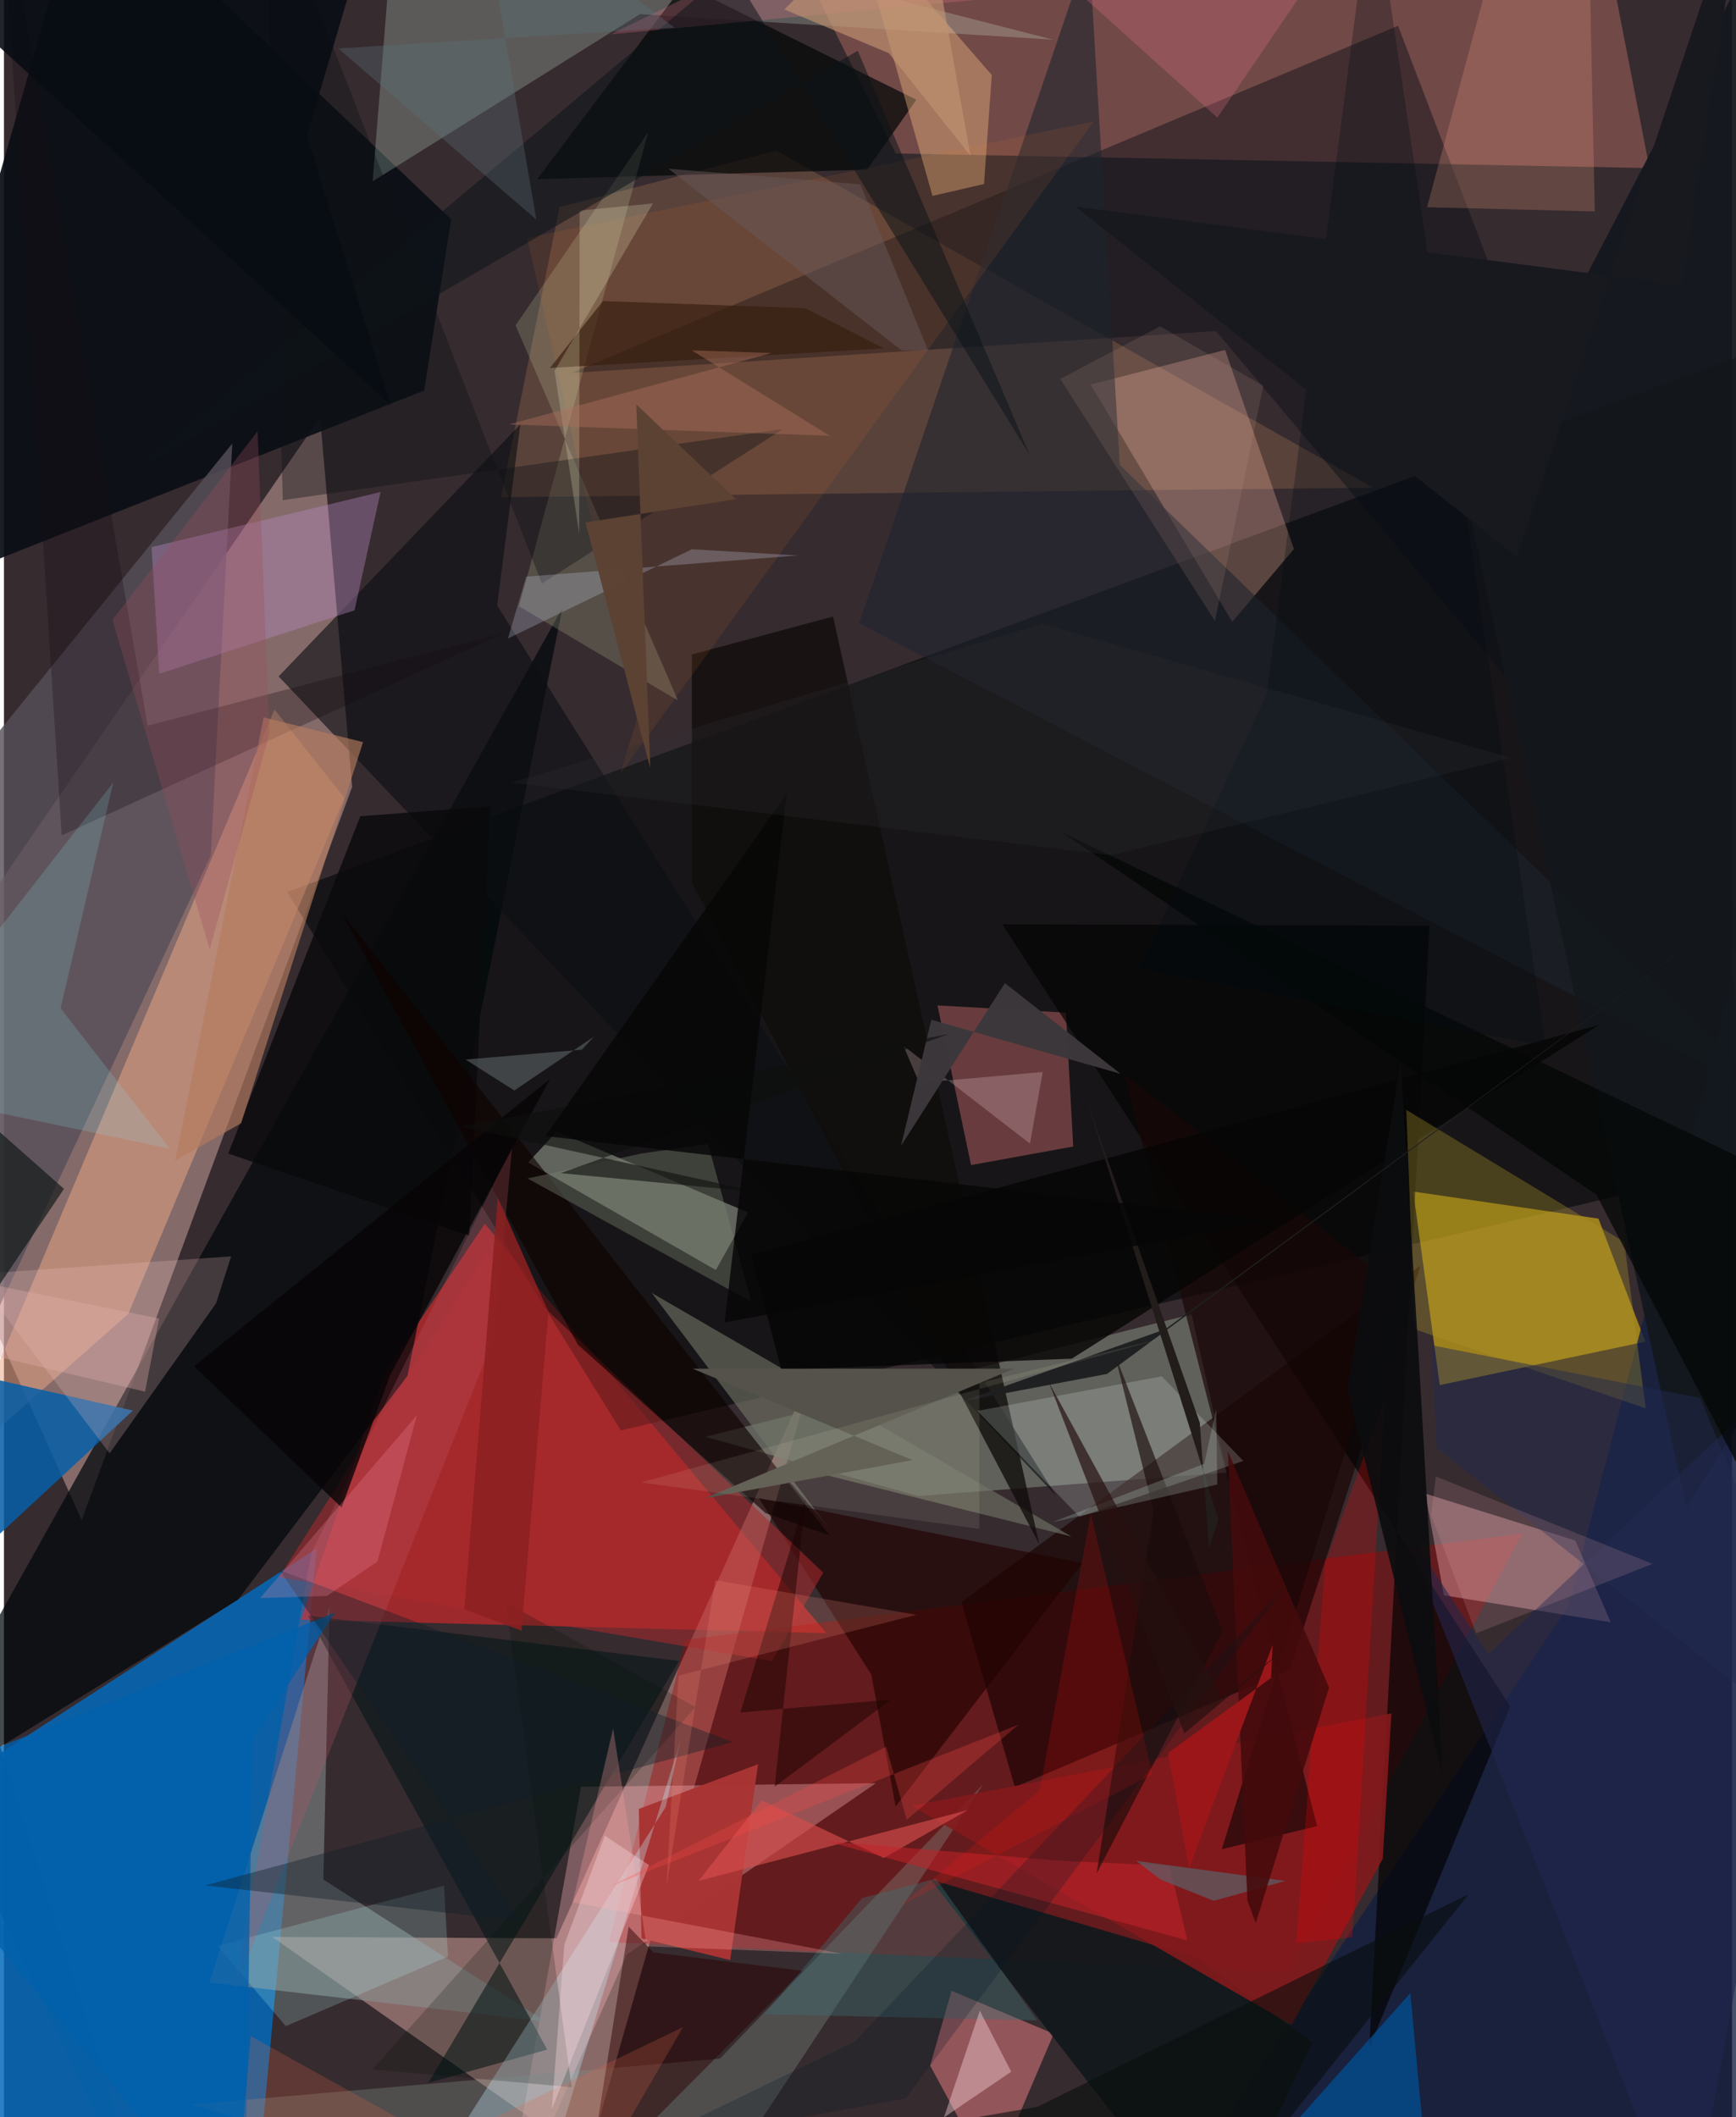 <svg xmlns="http://www.w3.org/2000/svg" width="228" height="278" viewBox="0 0 836 1024"><path fill="#362b2f" d="M0 0h836v1024H0z"/><path fill="#b5928f" fill-opacity=".612" d="M37.58 735.242L-62 514.002l214.948-312.21 15.477 178.838z"/><path fill="#046ab9" fill-opacity=".851" d="M-31.289 867.053l182.573-118.105L119.878 1086l-159.491-65.92z"/><path fill="#c5292b" fill-opacity=".725" d="M397.846 789.908L232.618 591.854l-48.834 72.944-40.032 118.575z"/><path fill="#f2bab0" fill-opacity=".439" d="M267.267 937.5l124.618-276.088-109.332 382.578-152.806-107.18z"/><path fill="#000606" fill-opacity=".58" d="M898 150.765L136.98 431.45l161.456 260.406L866.37 558.283z"/><path fill="#ae0000" fill-opacity=".376" d="M621.054 953.92L734.55 741.724l-404.823 51.399-37.017 146.263z"/><path fill="#fbce11" fill-opacity=".522" d="M681.761 576.303l89.62 13.1 22.668 59.514-99.449 21.016z"/><path fill="#bb6f67" fill-opacity=".443" d="M363.467-62h404.707l27.872 143.298-364.616-7.07z"/><path fill="#01080b" fill-opacity=".725" d="M113.22 773.702l81.983-108.293 74.995-371.388-326.834 584.797z"/><path fill="#0a1016" fill-opacity=".933" d="M216.31 106.06l-12.989 82.796L-62 293.885 39.864-62z"/><path fill="#7c8779" fill-opacity=".596" d="M442.335 723.587l-103.034-28.672 235.226-59.236 17.357 76.485z"/><path fill="#dd9a69" fill-opacity=".208" d="M268.775 100.17l104.921-27.317 288.628 163.023-421.86 4.636z"/><path fill="#e9a584" fill-opacity=".522" d="M60.157 635.468l-83.952 74.202 154.68-366.49 33.752 42.676z"/><path fill="#c4cdb7" fill-opacity=".431" d="M359.98 586.429l-92.515-39.143-13.864 14.923 90.79 52.06z"/><path fill="#111f42" fill-opacity=".78" d="M836.617 472.14l-80.03 305.124L550.058 1086 898 1056.945z"/><path fill="#ffb6bb" fill-opacity=".349" d="M301.367 945.318l-60.713 135.789 38.51-216.92 142.615-1.708z"/><path fill="#fbb8bb" fill-opacity=".384" d="M760.184 745.098L687.6 722.404l9.006 49.193 80.732 13.072z"/><path fill="#190000" fill-opacity=".631" d="M622.164 807.63L489.05 864.35l-25.9-89.468L685.266 612.15z"/><path fill="#b86365" fill-opacity=".506" d="M451.614 486.287l62.105 3.499 3.562 64.741-49.422 8.979z"/><path fill="#899193" fill-opacity=".537" d="M99.378 958.895l58.12-181.748-2.975 131.914 107.548 68.697z"/><path fill="#574f59" fill-opacity=".812" d="M-12.277 365.962l-31.49 354.648 143.805-306.803 10.419-199.287z"/><path fill="#fcbaa6" fill-opacity=".294" d="M594.23 300.786L525.7 185.998l65.053-16.745 33.279 96.293z"/><path fill="#0b0f17" fill-opacity=".451" d="M852.406 477.595L674.418 12.472l-399.897 167.92 311.882-20.286z"/><path fill="#ff898e" fill-opacity=".455" d="M477.835 1054.048l30.013-70.382-49.43-20.785-10.352 36.172z"/><path fill="#e1fee7" fill-opacity=".22" d="M190.345-62L507.51 19.176 307.671 6.86 178.37 87.707z"/><path fill="#020606" fill-opacity=".706" d="M257.97 86.67l159.6-4.638 23.841-33.775-112.475-55.75z"/><path fill="#001415" fill-opacity=".541" d="M262.827 991.313l-57.5 16.075L326.57 803.353 147.128 781.42z"/><path fill="#030304" fill-opacity=".686" d="M660.467 990.441l68.28-165.133-245.775-378.236 206.727.646z"/><path fill="#065ea6" fill-opacity=".859" d="M-62 654.047l124.388 28.2L-62 797.44 74.329 1086z"/><path fill="#0c0f12" fill-opacity=".624" d="M249.803 205.213L132.87 327.169l376.2 396.357-270.453-430.663z"/><path fill="#10181b" fill-opacity=".906" d="M448.32 909.034l127.893 37.684 56.939 41.125-47.31 98.157z"/><path fill="#849087" fill-opacity=".345" d="M326.116 1086l147.697-223.145-127.472 132.843-255.893 22.209z"/><path fill="#1e242e" fill-opacity=".58" d="M857.572 532.827l-317.77-307.97-14.905-250.06L413.762 301.41z"/><path fill="#84191c" fill-opacity=".894" d="M671.231 828.683l-4.215 70.36-44.053 80.343-183.886-105.939z"/><path fill="#b78ac1" fill-opacity=".388" d="M182.184 237.96L71.415 264.618l3.7 61.258 94.484-30.669z"/><path fill="#13181d" fill-opacity=".945" d="M813.967 729.524L898 593.422 867.312-62 708.085 243.542z"/><path fill="#f7c085" fill-opacity=".388" d="M477.878 36.31l-67.245-77.627 38.566 136.064 24.926-5.738z"/><path fill="#707566" fill-opacity=".62" d="M516.454 743.174l-144.62-36.207 27.494 32.462-85.893-114.045z"/><path fill="#210200" fill-opacity=".647" d="M365.176 724.606l54.433 85.315 11.754 63.812 90.342-117.722z"/><path fill="#dee7b5" fill-opacity=".192" d="M311.671 63.951L249.19 293.253l76.912 45.601-78.623-181.481z"/><path fill="#a83534" fill-opacity=".996" d="M364.82 853.289l-13.513 94.722-42.875-10.479-1.296-62.626z"/><path fill="#f5c9c9" fill-opacity=".227" d="M51.11 702.93l51.464-72.501 7.33-22.765-124.575 8.673z"/><path fill="#c2eaf9" fill-opacity=".337" d="M320.105 874.056l7.094-32.093-65.162 213.085-76.87 30.952z"/><path fill="#100e0b" fill-opacity=".78" d="M401.085 298.19l-68.297 18.36.007 110.264 168.034 319.992z"/><path fill="#f8a487" fill-opacity=".227" d="M767.065-17.02l2.532 119.285-81.147-2.03 35.266-130.902z"/><path fill="#190606" fill-opacity=".69" d="M589.18 894.38l84.387-271.951L541.936 519.53l93.328 363.699z"/><path fill="#e5f8f1" fill-opacity=".192" d="M599.58 706.622l-39.5-40.948-89.151 16.735 49.378 51.23z"/><path fill="#004f95" fill-opacity=".733" d="M571.648 1086L680.37 963.988l6.614 71.416L713.163 1086z"/><path fill="#aa2a2b" fill-opacity=".557" d="M371.494 803.424l24.853-42.797-162.951-154.906-100.3 157.095z"/><path fill="#070505" fill-opacity=".82" d="M361.505 606.922l14.556 55.547 140.518-5.32L771.7 495.72z"/><path fill="#170b11" fill-opacity=".302" d="M-1.776-62l29.71 466.06 214.68-98.13L69.5 350.991z"/><path fill="#bbfffa" fill-opacity=".192" d="M212.888 912.052l1.936 34.267-78.464 33.637-33.14-38.837z"/><path fill="#eb7d28" fill-opacity=".102" d="M297.997 374.527l8.202-26.68-53.135-232.81L527.112 58.81z"/><path fill="#aa912a" fill-opacity=".345" d="M678.411 536.814l4.043 106.077 111.76 38.287-10.375-80.521z"/><path fill="#0a0a0b" fill-opacity=".835" d="M108.515 557.947l63.864-163.154 62.88-4.812-10.164 207.683z"/><path fill="#0e1115" fill-opacity=".38" d="M376.9 207.477L260.246 282.25 126.214-62l8.687 303.898z"/><path fill="#3c6f73" fill-opacity=".388" d="M450.902 908.638l-35.773 9.393-47.11 56.199 131.866 2.945z"/><path fill="#d54e4b" fill-opacity=".651" d="M335.996 909.738l30.584-39.017 59.064 27.9 40.63-23.148z"/><path fill="#f80304" fill-opacity=".243" d="M639.124 755.86L625.22 939.771l27.119-2.674 15.798-260.844z"/><path fill="#2b0200" fill-opacity=".478" d="M302.217 931.847l12.007 12.474 72.059 8.903-104.039 104.504z"/><path fill="#001106" fill-opacity=".208" d="M178.31 1000.912L334.565 825.69l-91.808-50.702 31.85 234.508z"/><path fill="#b57c5f" fill-opacity=".647" d="M82.8 561.407l42.815-214.424 48.107 11.955-58.98 184.33z"/><path fill="#0d1615" fill-opacity=".651" d="M29.034 575.014l-61.875-54.73L-62 685.17v25.218z"/><path fill="#0f0300" fill-opacity=".647" d="M399.48 742.63l-31.075-10.79-90.743-81.476-114.648-209.428z"/><path fill="#be5867" fill-opacity=".255" d="M237.297 646.52L111.462 963.037l37.32-212.204 97.12-196.434z"/><path fill="#54524a" d="M439.523 706.196l-100.611 18.5 149.753-62.733-155.493.017z"/><path fill="#87e7f6" fill-opacity=".173" d="M52.916 378.414L27.421 487.658l52.735 67.85L-62 525.866z"/><path fill="#d5e0fc" fill-opacity=".239" d="M384.393 268.656l-131.726 10.236-8.854 29.92 88.975-43.15z"/><path fill="#7c8272" fill-opacity=".392" d="M361.567 629.653l-108.27-59.675 54.748-12.008 32.559-4.722z"/><path fill="#070506" fill-opacity=".796" d="M91.96 660.81l71.367 68.308 23.516-64.082 77.312-143.205z"/><path fill="#fa7890" fill-opacity=".239" d="M455.039-62L293.424 16.624l342.998-32.369-49.423 72.664z"/><path fill="#c2242a" fill-opacity=".545" d="M563.891 902.364l8.57 36.152-174.597-47.986 113.642 9.491z"/><path fill="#f7d5d9" fill-opacity=".416" d="M487.284 1002.016l-53.814 36.53 12.617 11.293 26.007-77.365z"/><path fill="#371d0e" fill-opacity=".663" d="M289.772 145.62l-25.67 32.366 161.562-9.49-38.038-19.445z"/><path fill="#090e0c" fill-opacity=".592" d="M708.626 916.116L572.666 1086l-147.656-54.178 74.86-12.793z"/><path fill="#f0d1d4" fill-opacity=".247" d="M435.113 505.787l7.707 17.971 59.71-5.278-6.18 34.645z"/><path fill="#21264e" fill-opacity=".58" d="M718.063 800.03l-42.821-64.886L814.672 1086 898 630.944z"/><path fill="#030706" fill-opacity=".749" d="M770.365 577.806L511.522 402.402 893.524 585.6l-30.452 169.72z"/><path fill="#0060ac" fill-opacity=".773" d="M160.128 779.927L-62 868.703 116.316 1086l3.909-244.641z"/><path fill="#5a6069" fill-opacity=".698" d="M559.572 909.092l-11.849-9.055 72.149 9.712-34.597 9.604z"/><path fill="#0f1e28" fill-opacity=".4" d="M352.577 842.583l-255.16 69.318 152.361 17.279-116.486-169.788z"/><path fill="#190b0a" fill-opacity=".643" d="M556.195 730.843l-27.59 175.266 60.899-117.298-52.206-134.079z"/><path fill="#de6749" fill-opacity=".231" d="M119.387 984.82l-8.623 100.491 217.749-104.864-52.861 91.22z"/><path fill="#232b50" fill-opacity=".478" d="M690.652 650.643l129.88 25.536L898 862.088 693.115 700.319z"/><path fill="#fffed6" fill-opacity=".204" d="M278.278 258.06l.203-156.209 35.521-3.468-47.633 81.02z"/><path fill="#0b0d0f" fill-opacity=".906" d="M696.1 859.44l-11.255-195.97-9.153-149.635-25.755 158.045z"/><path fill="#1f2021" fill-opacity=".992" d="M561.824 642.89l-98.219 34.867 70.035-13.24 321.185-236.774z"/><path fill="#ab6f5c" fill-opacity=".427" d="M244.241 205.284l127.176-34.546-38.712-1.288 66.882 41.35z"/><path fill="#ff9fa1" fill-opacity=".29" d="M294.7 835.975l16.215 105.418 94.791 3.624-130.585-24.97z"/><path fill="#000b14" fill-opacity=".282" d="M745.908 505.99L662.05-56.646l-51.157 392.333-61.837 132.916z"/><path fill="#6e7779" fill-opacity=".478" d="M279.597 507.687l5.882-6.35-38.582 26.084-23.587-14.953z"/><path fill="#3c373a" fill-opacity=".988" d="M448.643 493.216l-14.698 61.025 50.27-78.74 56.007 43.881z"/><path fill="#1a0300" fill-opacity=".486" d="M356.277 828.259l31.561-103.568-15.001 139.47 56.288-42.133z"/><path fill="#fb8f7b" fill-opacity=".196" d="M320.487 912.784l5.852-102.337 114.998-29.42-97.216-16.732z"/><path fill="#fffcdd" fill-opacity=".094" d="M471.821 739.447l.073-70.524 90.934-22.2-254.615 70.267z"/><path fill="#fe1612" fill-opacity=".165" d="M501.087 865.956L525.8 731.953l29.794 126.166-121.667 63.446z"/><path fill="#450b0c" fill-opacity=".878" d="M592.09 701.91l48.92 114.339-35.428 113.865-4.048-10.927z"/><path fill="#f9dce2" fill-opacity=".357" d="M265.031 1020.169l6.051-79.616 19.574-52.704 21.37 14.22z"/><path fill="#bf9271" fill-opacity=".659" d="M377.551 4.584l50.557 21.145 39.468 49.615L443.033-62z"/><path fill="#8c2021" fill-opacity=".863" d="M250.397 788.718l-27.705-10.342 16.202-199.021 24.521 55.168z"/><path fill="#221c1b" d="M578.495 688.07l-55.558-158.515 64.653 205.418-4.68 13.77z"/><path fill="#0e0f0e" fill-opacity=".6" d="M365.522 576.702l-144.137-31.826 235.894-44.811-187.967 67.34z"/><path fill="#0d1317" fill-opacity=".529" d="M496.242 220.102l-83.21-195.569-351.77 204.468L351.6-14.927z"/><path fill="#d9ffef" fill-opacity=".196" d="M580.638 707.972l-73.57 28.31 79.918-18.27-.562-36.456z"/><path fill="#070707" fill-opacity=".831" d="M613.276 590.307l-264.638 49.296 30.02-255.552-116.755 165.425z"/><path fill="#c29b90" fill-opacity=".149" d="M510.996 183.272l48.379-25.446 49.87 28.784-23.393 113.772z"/><path fill="#9b171a" fill-opacity=".992" d="M573.337 903.546l40.4-107.943-.7 15.898-49.869 36.313z"/><path fill="#312e35" fill-opacity=".239" d="M535.71 413.648l193.388-47.03L502.453 301.7l-256.936 76.86z"/><path fill="#9a4b5e" fill-opacity=".306" d="M128.327 355.006l-5.622-146.423-70.22 91.225 47.072 159.448z"/><path fill="#021923" fill-opacity=".235" d="M618.716 768.5l-182.467 246.41-129.783 23.466 105.197-50.928z"/><path fill="#191a20" fill-opacity=".996" d="M518.347 99.91L811.7 137.935 842.556-62 731.683 269.149z"/><path fill="#5c737b" fill-opacity=".325" d="M324.442 13.382L161.73 23.436l95.822 82.8-28.04-163.922z"/><path fill="#e19fa5" fill-opacity=".176" d="M692.698 714.102l104.837 42.287L712.167 790l-21.75-57.063z"/><path fill="#080d13" fill-opacity=".894" d="M187.04 195.827L-23.66 3.07 184.23-62 146.58 65.654z"/><path fill="#fc4d47" fill-opacity=".267" d="M490.765 834.16l-198.029 78.452 134.013-67.79 10.012 35.344z"/><path fill="#69595a" fill-opacity=".478" d="M447.058 169.447l-12.761.066L321.453 81.62l92.81 7.502z"/><path fill="#26110f" fill-opacity=".694" d="M571.078 838.373L505.466 668.55l83.804 153.046 33.189-26.368z"/><path fill="#5c4232" fill-opacity=".984" d="M305.908 195.598l6.783 176.078-31.395-118.998 72.868-11.239z"/><path fill="#e2ada6" fill-opacity=".361" d="M-62 609.888v32.387L68.264 673.09l6.796-35.349z"/><path fill="#fe8cab" fill-opacity=".243" d="M156.263 771.884l24.433-16.645 19.122-70.816-75.917 88.532z"/></svg>
